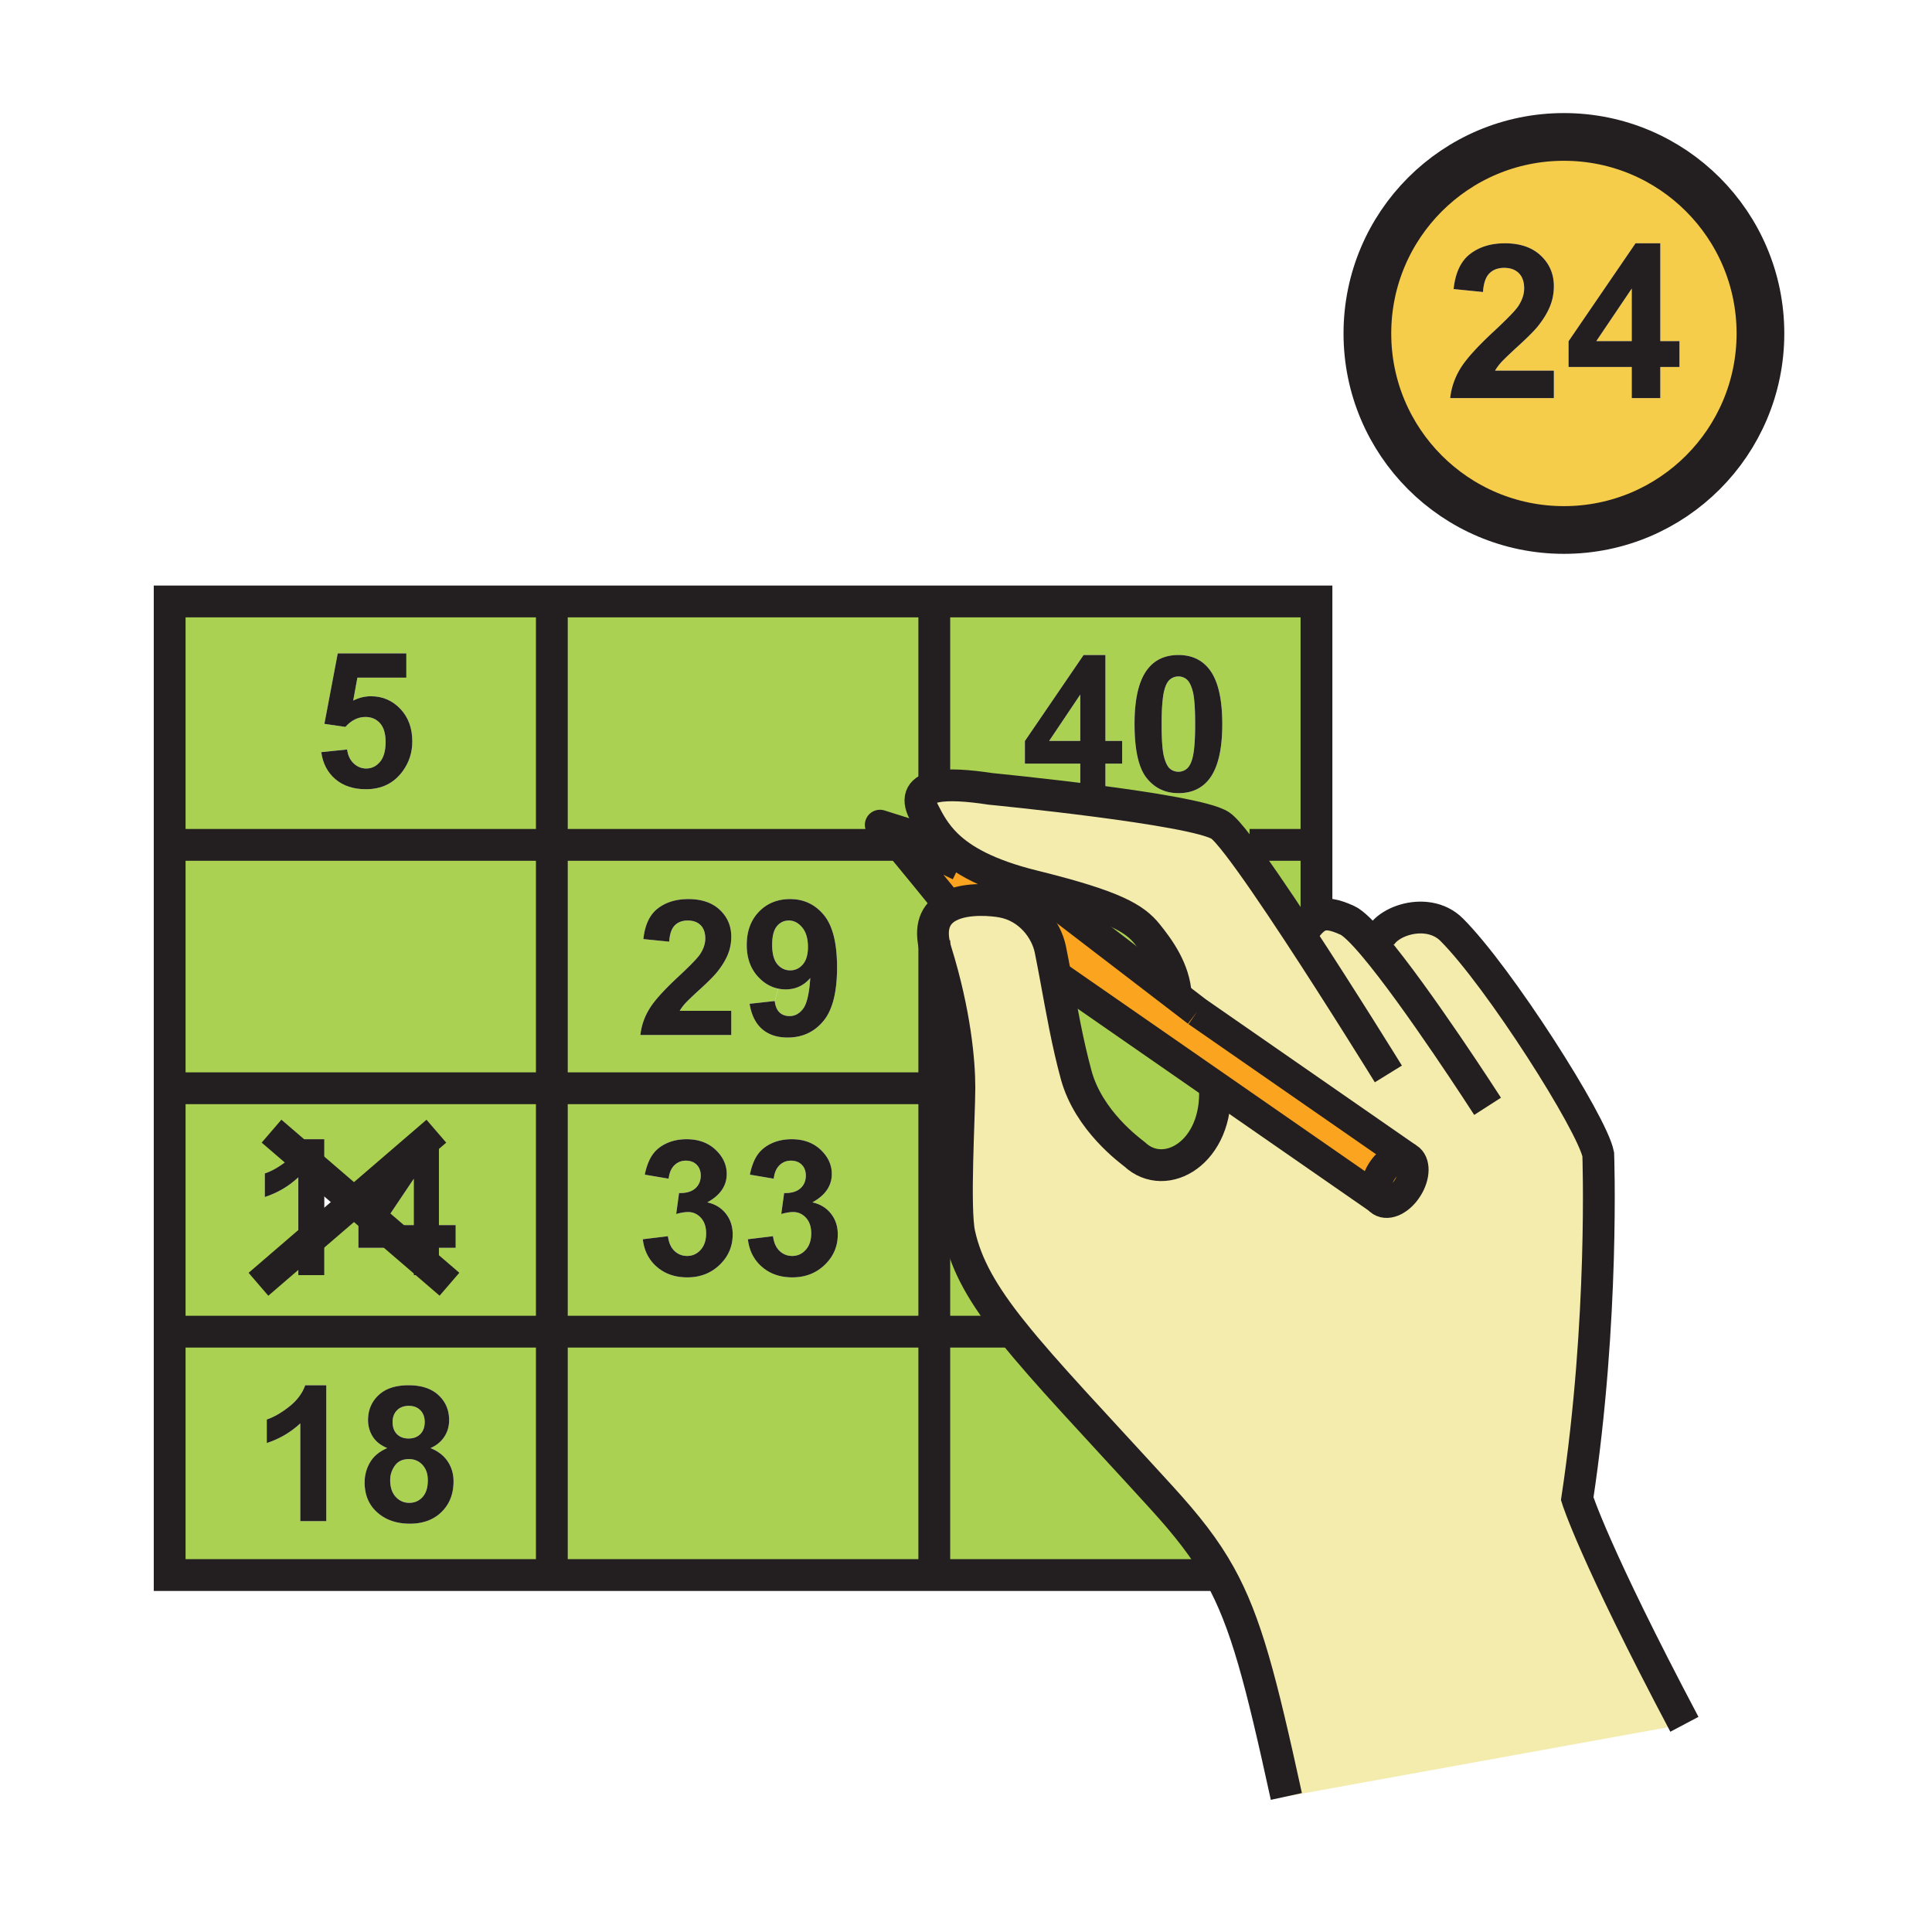 <?xml version="1.0"?><svg xmlns="http://www.w3.org/2000/svg" width="850.394" height="850.394" viewBox="0 0 850.394 850.394" overflow="visible"><path d="M499.38 318.62c0 11.43 1.771 19.37 5.311 23.82 3.54 4.46 8.21 6.68 14 6.68 5.76 0 10.25-2.03 13.47-6.09 3.89-4.93 5.84-13.02 5.84-24.29 0-11.29-1.93-19.38-5.8-24.25-3.25-4.12-7.75-6.18-13.51-6.18-5.761 0-10.25 2.03-13.471 6.1-3.9 4.92-5.84 12.99-5.84 24.21zm-23.89 29.5h11.069v-12h7.37v-10h-7.37v-37.81h-9.6l-25.84 37.85v9.96h24.37v12zm-64.25-5.01v-78.37h168.22v107.14H550l-4.91.37c-3.55-4.62-6.33-7.8-7.97-8.89-11.03-7.35-101.11-16.12-101.11-16.12-9.96-1.52-18.45-2.09-24-.99l-.77-3.14z" fill="#abd153"></path><path d="M526.92 445.31l92.43 64.131-.01.02c-3.2-1.42-8.08 1.21-11.2 6.19-2.88 4.59-3.319 9.659-1.27 12.189l-71.75-49.78-69.07-47.92-1.33.25c-.779-4.199-1.56-8.37-2.399-12.49-1.79-8.79-9.28-18.81-21.23-20.98-3.37-.63-15.36-2.08-23.25 1.97l-1.16-1.59s-19.44-23.91-20.89-25.42h20.89c6.81 6.62 17.919 13.11 38.18 18.11.55.14 1.1.27 1.64.41l-.13.81 61.189 46.92 9.36 7.18z" fill="#faa41f"></path><path d="M604.65 416.15l2.029-.01c-.63-9.47 20.95-18.29 32.32-6.9 20.81 20.84 61.73 85.06 64.49 98.859 0 0 2.689 72.54-9.26 151.591 0 0 7.39 24.05 47.18 99.279l-175.2 31.761c-11.2-51.181-17.67-76.601-29.25-97.45-6.46-11.641-14.52-21.86-25.89-34.33-29.71-32.58-50.971-54.76-65.38-72.8h-.011c-12.92-16.181-20.33-29.03-23.39-43.07-2.44-11.23-.05-51.4 0-64.04v-.44c-.01-11.26-1.87-32.72-10.28-59.81-.32-1.02-.57-1.99-.77-2.92-2.02-9.26 1.4-14.32 6.6-16.98 7.89-4.05 19.88-2.6 23.25-1.97 11.95 2.17 19.44 12.19 21.23 20.98.84 4.12 1.62 8.291 2.399 12.49 2.61 14.091 5.09 28.511 8.98 42.78 5.51 20.21 23.819 33.37 25.729 34.93 13.511 12.65 36.87-.84 35.311-29.5l.38-.54 71.75 49.78c.29.37.64.68 1.04.93 3.17 1.99 8.42-.659 11.7-5.93 3.31-5.25 3.399-11.13.229-13.109-.16-.101-.33-.19-.5-.271l.01-.02-92.43-64.131-9.36-7.18c-.64-11.43-7.56-20.75-12.609-27.01-5.59-6.94-14.431-12.23-48.45-20.72-.54-.14-1.09-.27-1.64-.41-20.261-5-31.37-11.49-38.18-18.11-5.08-4.95-7.77-9.97-10.08-14.53-3.3-6.51-.8-9.86 5.41-11.1 5.55-1.1 14.04-.53 24 .99 0 0 90.08 8.77 101.11 16.12 1.64 1.09 4.42 4.27 7.97 8.89 6.73 8.75 16.21 22.68 25.9 37.41l3.24-.51c2.229-3.03 4.189-5.02 6.439-5.97 3.07-1.3 6.71-.67 12.4 1.93 2.614 1.201 6.714 5.291 11.584 11.041z" fill="#f4ecad" class="aac-skin-fill"></path><path d="M399.2 369.83s-7.09-1.77-3.41 2.05H242.9V264.74h168.34v78.37l.77 3.14c-6.21 1.24-8.71 4.59-5.41 11.1 2.31 4.56 5 9.58 10.08 14.53h-13.26l-4.22-2.05zM456.5 390.4c34.02 8.49 42.86 13.78 48.45 20.72 5.05 6.26 11.97 15.58 12.609 27.01l-61.189-46.92.13-.81zM579.46 400.89l1.21 2.29c-2.25.95-4.21 2.94-6.439 5.97l-3.24.51c-9.69-14.73-19.17-28.66-25.9-37.41l4.91-.37h29.46v29.01z" fill="#abd153"></path><path fill="#f6cc4b" d="M718.24 127v23.15h-15.61z"></path><path d="M688.38 60.27c47.78 0 86.5 38.73 86.5 86.51 0 47.77-38.72 86.5-86.5 86.5s-86.51-38.73-86.51-86.5c0-47.78 38.73-86.51 86.51-86.51zm50.86 101.26v-11.38h-8.44v-43.06h-10.9l-29.48 43.11v11.33h27.82v13.69h12.56v-13.69h8.44zm-55.29 13.69v-12.07h-25.89c.681-1.17 1.561-2.37 2.66-3.61 1.101-1.23 3.71-3.73 7.82-7.5 4.12-3.76 6.97-6.65 8.55-8.65 2.38-3.03 4.11-5.92 5.21-8.68 1.101-2.76 1.65-5.67 1.65-8.73 0-5.37-1.92-9.86-5.75-13.47-3.83-3.61-9.101-5.42-15.811-5.42-6.12 0-11.21 1.56-15.29 4.69-4.08 3.12-6.51 8.27-7.279 15.45l12.939 1.3c.25-3.8 1.17-6.53 2.79-8.17 1.61-1.63 3.78-2.46 6.5-2.46 2.76 0 4.92.78 6.49 2.34 1.56 1.56 2.34 3.79 2.34 6.69 0 2.62-.89 5.27-2.68 7.95-1.33 1.94-4.931 5.64-10.8 11.1-7.28 6.76-12.16 12.18-14.631 16.26-2.47 4.09-3.96 8.41-4.449 12.98h45.631z" fill="#f6cc4b"></path><path d="M606.87 527.84c-2.05-2.53-1.61-7.6 1.27-12.189 3.12-4.98 8-7.61 11.2-6.19.17.08.34.17.5.271 3.17 1.979 3.08 7.859-.229 13.109-3.28 5.271-8.53 7.92-11.7 5.93a4.027 4.027 0 0 1-1.041-.931z" fill="#faa41f"></path><path d="M525.01 304.32c.7 2.62 1.05 7.42 1.05 14.42 0 6.99-.39 11.96-1.17 14.89-.6 2.27-1.43 3.85-2.51 4.74-1.09.88-2.32 1.32-3.689 1.32-1.381 0-2.601-.44-3.671-1.3-1.069-.87-1.949-2.61-2.649-5.23-.71-2.62-1.061-7.43-1.061-14.42 0-7 .391-11.97 1.181-14.93.59-2.28 1.43-3.86 2.51-4.74 1.08-.88 2.31-1.32 3.69-1.32 1.369 0 2.6.44 3.659 1.32 1.07.88 1.96 2.63 2.66 5.25zM475.49 305.73v20.39H461.8zM535.12 478.06l-.38.54c1.56 28.66-21.8 42.15-35.311 29.5-1.91-1.56-20.22-14.72-25.729-34.93-3.891-14.27-6.37-28.689-8.98-42.78l1.33-.25 69.07 47.92zM445.68 586.15h-34.44V479.01h5.34l5.71.03c-.05 12.64-2.44 52.81 0 64.04 3.06 14.04 10.47 26.89 23.39 43.07zM536.96 693.28H411.24V586.15h34.45c14.409 18.04 35.67 40.22 65.38 72.8 11.37 12.47 19.43 22.69 25.89 34.33zM411.24 479.01v107.14H242.9V479.01h168.34zm-42.48 64.36c0-3.601-1.02-6.68-3.05-9.22-2.03-2.551-4.75-4.181-8.14-4.91 5.71-3.12 8.56-7.29 8.56-12.521 0-3.68-1.4-6.989-4.19-9.92-3.38-3.569-7.88-5.359-13.49-5.359-3.28 0-6.25.619-8.89 1.85-2.64 1.24-4.7 2.93-6.18 5.09s-2.58 5.04-3.31 8.65l10.5 1.79c.3-2.601 1.14-4.57 2.53-5.92 1.39-1.351 3.06-2.021 5.02-2.021 1.99 0 3.58.59 4.78 1.78 1.19 1.2 1.79 2.79 1.79 4.8 0 2.35-.81 4.24-2.44 5.66-1.64 1.42-4 2.09-7.1 2.01l-1.27 9.23c2.03-.57 3.77-.86 5.24-.86 2.21 0 4.09.85 5.64 2.53 1.54 1.68 2.31 3.97 2.31 6.84 0 3.05-.81 5.46-2.42 7.26-1.61 1.79-3.59 2.69-5.95 2.69-2.19 0-4.06-.75-5.6-2.24s-2.49-3.64-2.84-6.45l-11.07 1.34c.57 5 2.63 9.05 6.18 12.141 3.54 3.1 8.01 4.64 13.4 4.64 5.69 0 10.44-1.84 14.26-5.52 3.82-3.68 5.73-8.14 5.73-13.36zm-46.26 0c0-3.601-1.02-6.68-3.05-9.22-2.03-2.551-4.74-4.181-8.13-4.91 5.7-3.12 8.56-7.29 8.56-12.521 0-3.68-1.4-6.989-4.19-9.92-3.39-3.569-7.89-5.359-13.5-5.359-3.28 0-6.24.619-8.88 1.85-2.65 1.24-4.71 2.93-6.18 5.09-1.48 2.16-2.59 5.04-3.32 8.65l10.5 1.79c.3-2.601 1.15-4.57 2.53-5.92 1.39-1.351 3.07-2.021 5.03-2.021 1.98 0 3.57.59 4.77 1.78 1.2 1.2 1.8 2.79 1.8 4.8 0 2.35-.82 4.24-2.45 5.66-1.63 1.42-4 2.09-7.1 2.01l-1.26 9.23c2.02-.57 3.77-.86 5.23-.86 2.22 0 4.1.85 5.64 2.53 1.54 1.68 2.31 3.97 2.31 6.84 0 3.05-.8 5.46-2.41 7.26-1.62 1.79-3.6 2.69-5.95 2.69-2.2 0-4.06-.75-5.61-2.24-1.54-1.49-2.49-3.64-2.84-6.45l-11.06 1.34c.57 5 2.62 9.05 6.17 12.141 3.55 3.1 8.02 4.64 13.41 4.64 5.68 0 10.43-1.84 14.25-5.52 3.82-3.68 5.73-8.14 5.73-13.36zM242.9 586.15h168.34v107.13H242.9zM242.9 586.15v107.13H74.68V586.15H242.9zm-43.27 65.91c0-3.34-.87-6.279-2.59-8.829-1.72-2.561-4.24-4.5-7.55-5.83 2.6-1.131 4.61-2.78 6.05-4.931 1.43-2.16 2.15-4.609 2.15-7.38 0-4.439-1.56-8.109-4.69-11.01-3.12-2.9-7.51-4.34-13.16-4.34-5.7 0-10.1 1.439-13.2 4.34-3.09 2.9-4.64 6.57-4.64 11.01 0 2.601.67 4.99 2.01 7.17 1.34 2.181 3.49 3.9 6.44 5.141-3.44 1.47-5.96 3.55-7.55 6.25-1.6 2.699-2.4 5.67-2.4 8.899 0 5.87 2.12 10.48 6.37 13.851 3.6 2.85 8.11 4.27 13.52 4.27 5.81 0 10.48-1.72 13.98-5.17s5.26-7.931 5.26-13.441zm-56.01 17.49v-59.81h-9.27c-1.3 3.62-3.7 6.8-7.2 9.52-3.5 2.721-6.74 4.561-9.72 5.54v10.37c5.66-1.87 10.58-4.76 14.75-8.66v43.04h11.44z" fill="#abd153"></path><path d="M188.31 651.55c0 3.22-.77 5.681-2.31 7.38-1.53 1.7-3.48 2.561-5.83 2.561-2.4 0-4.4-.891-6.01-2.66-1.61-1.771-2.41-4.24-2.41-7.4 0-2.26.68-4.359 2.05-6.29 1.36-1.939 3.43-2.899 6.21-2.899 2.4 0 4.39.85 5.95 2.55 1.57 1.698 2.35 3.958 2.35 6.758zM185.02 620.73c1.28 1.289 1.92 3.01 1.92 5.149 0 2.29-.65 4.07-1.94 5.36s-3.01 1.93-5.16 1.93c-2.13 0-3.83-.63-5.11-1.91-1.28-1.279-1.92-3.05-1.92-5.34 0-2.14.65-3.86 1.94-5.17 1.29-1.3 3.03-1.95 5.21-1.95 2.09.001 3.78.641 5.06 1.931zM182.13 518.86v20.39h-13.69z" fill="#abd153"></path><path d="M193.16 561.25h.04v-12h7.37v-10h-7.37v-37.81H183.6l-6.22 9.109-21.57 18.561-13.06-11.23v-16.44h-9.27c-.73 2.04-1.81 3.93-3.23 5.68-1.12 1.37-2.44 2.649-3.97 3.84-3.49 2.72-6.73 4.57-9.72 5.54v10.38c5.67-1.87 10.58-4.76 14.75-8.67v43.04h11.44v-20.9l13.06-11.239 5.6 4.83-3.65 5.35v9.96h21.45l2.92 2.51v9.49h11.03zm49.74-82.24v107.14H74.68V479.01H242.9zM356.65 430.49c-.46 6.83-1.5 11.33-3.14 13.5-1.63 2.17-3.62 3.25-5.95 3.25-1.85 0-3.34-.54-4.46-1.63-1.13-1.08-1.83-2.75-2.09-5l1.5-5.46c1.09.229 2.22.34 3.39.34 4.3 0 7.88-1.67 10.75-5zM353.09 408.23c1.7 2.04 2.54 4.91 2.54 8.61 0 3.37-.75 5.92-2.25 7.66-1.5 1.75-3.35 2.61-5.54 2.61-2.28 0-4.17-.9-5.69-2.71-1.51-1.8-2.27-4.64-2.27-8.5 0-3.8.7-6.54 2.09-8.22 1.39-1.67 3.15-2.5 5.26-2.5 2.22 0 4.17 1.02 5.86 3.05z" fill="#abd153"></path><path d="M416.68 397.3l1.16 1.59c-5.2 2.66-8.62 7.72-6.6 16.98v63.14H242.9V371.88h152.89c1.45 1.51 20.89 25.42 20.89 25.42zm-48.24 28.54c0-10.71-1.93-18.41-5.8-23.08-3.87-4.68-8.83-7.02-14.86-7.02-5.55 0-10.12 1.85-13.71 5.55-3.58 3.71-5.38 8.58-5.38 14.63 0 5.8 1.7 10.521 5.1 14.14 2.54 2.721 5.45 4.41 8.72 5.091l-1.5 5.46-11.07 1.22c.81 4.939 2.65 8.65 5.51 11.13 2.86 2.48 6.61 3.72 11.25 3.72 6.45 0 11.69-2.42 15.71-7.239 4.02-4.832 6.03-12.702 6.03-23.602zm-46.56 29.71v-10.62h-22.69c.59-1.029 1.37-2.09 2.33-3.17s3.25-3.279 6.86-6.58c3.61-3.3 6.11-5.84 7.49-7.6 2.08-2.65 3.6-5.19 4.56-7.61.97-2.43 1.45-4.98 1.45-7.66 0-4.71-1.68-8.65-5.04-11.82-3.36-3.17-7.98-4.75-13.86-4.75-5.37 0-9.84 1.36-13.41 4.1-3.58 2.73-5.71 7.23-6.38 13.51l11.37 1.14c.22-3.34 1.03-5.72 2.44-7.16 1.42-1.43 3.31-2.15 5.7-2.15 2.42 0 4.31.68 5.68 2.05s2.06 3.33 2.06 5.87c0 2.31-.79 4.64-2.36 7-1.16 1.71-4.32 4.96-9.47 9.76-6.39 5.93-10.67 10.699-12.83 14.29-2.17 3.59-3.47 7.39-3.9 11.399h40zM74.68 371.88H242.9v107.13H74.68zM242.9 264.74v107.14H74.68V264.74H242.9zm-65.69 74.76c2.84-3.85 4.27-8.24 4.27-13.15 0-5.88-1.77-10.67-5.29-14.36-3.53-3.69-7.83-5.53-12.91-5.53-2.66 0-5.26.63-7.81 1.9l1.84-10.09h21.54v-10.69h-30.19l-5.87 31.03 9.23 1.35c2.61-2.92 5.55-4.38 8.84-4.38 2.63 0 4.76.92 6.41 2.75 1.64 1.83 2.46 4.58 2.46 8.25 0 3.91-.83 6.83-2.48 8.78-1.65 1.94-3.67 2.91-6.05 2.91-2.09 0-3.93-.75-5.53-2.26-1.59-1.5-2.56-3.54-2.88-6.12l-11.38 1.18c.68 4.98 2.75 8.95 6.22 11.9 3.47 2.95 7.95 4.42 13.45 4.42 6.88 0 12.26-2.63 16.13-7.89z" fill="#abd153"></path><path d="M739.24 150.15v11.38h-8.44v13.69h-12.56v-13.69h-27.82V150.2l29.48-43.11h10.9v43.06h8.44zm-21 0V127l-15.61 23.15h15.61zM683.95 163.15v12.07h-45.63c.489-4.57 1.979-8.89 4.449-12.98 2.471-4.08 7.351-9.5 14.631-16.26 5.869-5.46 9.47-9.16 10.8-11.1 1.79-2.68 2.68-5.33 2.68-7.95 0-2.9-.78-5.13-2.34-6.69-1.57-1.56-3.73-2.34-6.49-2.34-2.72 0-4.89.83-6.5 2.46-1.62 1.64-2.54 4.37-2.79 8.17l-12.939-1.3c.77-7.18 3.199-12.33 7.279-15.45 4.08-3.13 9.17-4.69 15.29-4.69 6.71 0 11.98 1.81 15.811 5.42 3.83 3.61 5.75 8.1 5.75 13.47 0 3.06-.55 5.97-1.65 8.73-1.1 2.76-2.83 5.65-5.21 8.68-1.58 2-4.43 4.89-8.55 8.65-4.11 3.77-6.72 6.27-7.82 7.5-1.1 1.24-1.979 2.44-2.66 3.61h25.889zM532.2 294.49c3.87 4.87 5.8 12.96 5.8 24.25 0 11.27-1.95 19.36-5.84 24.29-3.22 4.06-7.71 6.09-13.47 6.09-5.79 0-10.46-2.22-14-6.68-3.54-4.45-5.311-12.39-5.311-23.82 0-11.22 1.94-19.29 5.84-24.21 3.221-4.07 7.71-6.1 13.471-6.1 5.76 0 10.26 2.06 13.51 6.18zm-6.14 24.25c0-7-.35-11.8-1.05-14.42-.7-2.62-1.59-4.37-2.66-5.25a5.583 5.583 0 0 0-3.659-1.32c-1.381 0-2.61.44-3.69 1.32-1.08.88-1.92 2.46-2.51 4.74-.79 2.96-1.181 7.93-1.181 14.93 0 6.99.351 11.8 1.061 14.42.7 2.62 1.58 4.36 2.649 5.23 1.07.86 2.29 1.3 3.671 1.3 1.369 0 2.6-.44 3.689-1.32 1.08-.89 1.91-2.47 2.51-4.74.78-2.93 1.17-7.9 1.17-14.89zM493.93 326.12v10h-7.37v12h-11.07v-12h-24.37v-9.96l25.84-37.85h9.6v37.81h7.37zm-18.44 0v-20.39l-13.69 20.39h13.69zM365.71 534.15c2.03 2.54 3.05 5.619 3.05 9.22 0 5.22-1.91 9.68-5.73 13.36-3.82 3.68-8.57 5.52-14.26 5.52-5.39 0-9.86-1.54-13.4-4.64-3.55-3.091-5.61-7.141-6.18-12.141l11.07-1.34c.35 2.811 1.3 4.96 2.84 6.45s3.41 2.24 5.6 2.24c2.36 0 4.34-.9 5.95-2.69 1.61-1.8 2.42-4.21 2.42-7.26 0-2.87-.77-5.16-2.31-6.84-1.55-1.681-3.43-2.53-5.64-2.53-1.47 0-3.21.29-5.24.86l1.27-9.23c3.1.08 5.46-.59 7.1-2.01 1.63-1.42 2.44-3.311 2.44-5.66 0-2.01-.6-3.6-1.79-4.8-1.2-1.19-2.79-1.78-4.78-1.78-1.96 0-3.63.67-5.02 2.021-1.39 1.35-2.23 3.319-2.53 5.92l-10.5-1.79c.73-3.61 1.83-6.49 3.31-8.65s3.54-3.85 6.18-5.09c2.64-1.23 5.61-1.85 8.89-1.85 5.61 0 10.11 1.79 13.49 5.359 2.79 2.931 4.19 6.24 4.19 9.92 0 5.23-2.85 9.4-8.56 12.521 3.39.73 6.11 2.36 8.14 4.91zM362.64 402.76c3.87 4.67 5.8 12.37 5.8 23.08 0 10.9-2.01 18.771-6.03 23.601-4.02 4.819-9.26 7.239-15.71 7.239-4.64 0-8.39-1.239-11.25-3.72-2.86-2.479-4.7-6.19-5.51-11.13l11.07-1.22c.26 2.25.96 3.92 2.09 5 1.12 1.09 2.61 1.63 4.46 1.63 2.33 0 4.32-1.08 5.95-3.25 1.64-2.17 2.68-6.67 3.14-13.5-2.87 3.33-6.45 5-10.75 5-1.17 0-2.3-.11-3.39-.34-3.27-.681-6.18-2.37-8.72-5.091-3.4-3.619-5.1-8.339-5.1-14.14 0-6.05 1.8-10.92 5.38-14.63 3.59-3.7 8.16-5.55 13.71-5.55 6.03.001 10.99 2.341 14.86 7.021zm-7.01 14.08c0-3.7-.84-6.57-2.54-8.61-1.69-2.03-3.64-3.05-5.86-3.05-2.11 0-3.87.83-5.26 2.5-1.39 1.68-2.09 4.42-2.09 8.22 0 3.86.76 6.7 2.27 8.5 1.52 1.81 3.41 2.71 5.69 2.71 2.19 0 4.04-.86 5.54-2.61 1.5-1.74 2.25-4.29 2.25-7.66zM319.45 534.15c2.03 2.54 3.05 5.619 3.05 9.22 0 5.22-1.91 9.68-5.73 13.36-3.82 3.68-8.57 5.52-14.25 5.52-5.39 0-9.86-1.54-13.41-4.64-3.55-3.091-5.6-7.141-6.17-12.141l11.06-1.34c.35 2.811 1.3 4.96 2.84 6.45 1.55 1.49 3.41 2.24 5.61 2.24 2.35 0 4.33-.9 5.95-2.69 1.61-1.8 2.41-4.21 2.41-7.26 0-2.87-.77-5.16-2.31-6.84-1.54-1.681-3.42-2.53-5.64-2.53-1.46 0-3.21.29-5.23.86l1.26-9.23c3.1.08 5.47-.59 7.1-2.01s2.45-3.311 2.45-5.66c0-2.01-.6-3.6-1.8-4.8-1.2-1.19-2.79-1.78-4.77-1.78-1.96 0-3.64.67-5.03 2.021-1.38 1.35-2.23 3.319-2.53 5.92l-10.5-1.79c.73-3.61 1.84-6.49 3.32-8.65 1.47-2.16 3.53-3.85 6.18-5.09 2.64-1.23 5.6-1.85 8.88-1.85 5.61 0 10.11 1.79 13.5 5.359 2.79 2.931 4.19 6.24 4.19 9.92 0 5.23-2.86 9.4-8.56 12.521 3.39.73 6.1 2.36 8.13 4.91zM321.88 444.93v10.62h-40c.43-4.01 1.73-7.81 3.9-11.399 2.16-3.591 6.44-8.36 12.83-14.29 5.15-4.8 8.31-8.05 9.47-9.76 1.57-2.36 2.36-4.69 2.36-7 0-2.54-.69-4.5-2.06-5.87s-3.26-2.05-5.68-2.05c-2.39 0-4.28.72-5.7 2.15-1.41 1.44-2.22 3.82-2.44 7.16l-11.37-1.14c.67-6.28 2.8-10.78 6.38-13.51 3.57-2.74 8.04-4.1 13.41-4.1 5.88 0 10.5 1.58 13.86 4.75 3.36 3.17 5.04 7.11 5.04 11.82 0 2.68-.48 5.23-1.45 7.66-.96 2.42-2.48 4.96-4.56 7.61-1.38 1.76-3.88 4.3-7.49 7.6-3.61 3.301-5.9 5.5-6.86 6.58s-1.74 2.141-2.33 3.17h22.69zM200.57 539.25v10h-7.37v12h-.04l-11.03-9.49v-2.51h-2.92l-17.8-15.31 15.97-23.391 10.59-9.109h5.23v37.81h7.37zm-18.44 0v-20.39l-13.69 20.39h13.69zM197.04 643.23c1.72 2.55 2.59 5.489 2.59 8.829 0 5.511-1.76 9.99-5.26 13.44s-8.17 5.17-13.98 5.17c-5.41 0-9.92-1.42-13.52-4.27-4.25-3.37-6.37-7.98-6.37-13.851 0-3.229.8-6.2 2.4-8.899 1.59-2.7 4.11-4.78 7.55-6.25-2.95-1.24-5.1-2.96-6.44-5.141-1.34-2.18-2.01-4.569-2.01-7.17 0-4.439 1.55-8.109 4.64-11.01 3.1-2.9 7.5-4.34 13.2-4.34 5.65 0 10.04 1.439 13.16 4.34 3.13 2.9 4.69 6.57 4.69 11.01 0 2.771-.72 5.22-2.15 7.38-1.44 2.15-3.45 3.8-6.05 4.931 3.31 1.331 5.83 3.271 7.55 5.831zM186 658.93c1.54-1.699 2.31-4.16 2.31-7.38 0-2.8-.78-5.06-2.35-6.76-1.56-1.7-3.55-2.55-5.95-2.55-2.78 0-4.85.96-6.21 2.899-1.37 1.931-2.05 4.03-2.05 6.29 0 3.16.8 5.63 2.41 7.4 1.61 1.77 3.61 2.66 6.01 2.66 2.35.001 4.3-.859 5.83-2.559zm.94-33.05c0-2.14-.64-3.86-1.92-5.149-1.28-1.29-2.97-1.931-5.06-1.931-2.18 0-3.92.65-5.21 1.95-1.29 1.31-1.94 3.03-1.94 5.17 0 2.29.64 4.061 1.92 5.34 1.28 1.28 2.98 1.91 5.11 1.91 2.15 0 3.87-.64 5.16-1.93s1.94-3.07 1.94-5.36z" fill="#231f20"></path><path fill="#231f20" d="M193.16 561.25h-11.03v-9.49zM187.97 501.44l-10.59 9.11 6.22-9.11zM181.48 326.35c0 4.91-1.43 9.3-4.27 13.15-3.87 5.26-9.25 7.89-16.13 7.89-5.5 0-9.98-1.47-13.45-4.42-3.47-2.95-5.54-6.92-6.22-11.9l11.38-1.18c.32 2.58 1.29 4.62 2.88 6.12 1.6 1.51 3.44 2.26 5.53 2.26 2.38 0 4.4-.97 6.05-2.91 1.65-1.95 2.48-4.87 2.48-8.78 0-3.67-.82-6.42-2.46-8.25-1.65-1.83-3.78-2.75-6.41-2.75-3.29 0-6.23 1.46-8.84 4.38l-9.23-1.35 5.87-31.03h30.19v10.69h-21.54l-1.84 10.09c2.55-1.27 5.15-1.9 7.81-1.9 5.08 0 9.38 1.84 12.91 5.53 3.52 3.69 5.29 8.48 5.29 14.36zM161.41 533.94l17.8 15.31h-21.45v-9.96zM143.62 609.74v59.81h-11.44v-43.04c-4.17 3.9-9.09 6.79-14.75 8.66V624.8c2.98-.979 6.22-2.819 9.72-5.54 3.5-2.72 5.9-5.899 7.2-9.52h9.27zM142.75 540.35v20.9h-11.44v-11.06z"></path><path d="M142.75 517.88v22.47l-11.44 9.841v-31.98c-4.17 3.91-9.08 6.8-14.75 8.67V516.5c2.99-.97 6.23-2.82 9.72-5.54 1.53-1.19 2.85-2.47 3.97-3.84l12.5 10.76zM142.75 501.44v16.439l-12.5-10.76c1.42-1.75 2.5-3.64 3.23-5.68h9.27z" fill="#231f20"></path><g fill="none" stroke="#231f20"><path d="M774.88 146.78c0 47.77-38.72 86.5-86.5 86.5s-86.51-38.73-86.51-86.5c0-47.78 38.729-86.51 86.51-86.51s86.5 38.73 86.5 86.51z" stroke-width="21"></path><path stroke-width="14" d="M536.96 693.28H74.68V264.74h504.78v136.15M74.68 586.15h371M74.68 479.01h341.9M550 371.88h29.46M74.68 371.88h343.63M411.24 413.88v279.4M411.24 264.74v78.37M242.9 264.74V693.28"></path><path stroke-width="13.309" d="M113.76 565.29l17.55-15.1 11.44-9.84 13.06-11.24 21.57-18.56 10.59-9.11 4.1-3.53"></path><path stroke-width="13.309" d="M197.83 565.27l-4.67-4.02-11.03-9.49-2.92-2.51-17.8-15.31-5.6-4.83-13.06-11.23-12.5-10.76-10.73-9.23"></path><path d="M654.78 486.96s-31.011-48.229-50.13-70.81c-4.87-5.75-8.971-9.84-11.58-11.04-5.69-2.6-9.33-3.23-12.4-1.93-2.25.95-4.21 2.94-6.439 5.97" stroke-width="14"></path><path d="M606.68 416.14c-.63-9.47 20.95-18.29 32.32-6.9 20.81 20.84 61.73 85.06 64.49 98.859 0 0 2.689 72.54-9.26 151.591 0 0 7.39 24.05 47.18 99.279M534.74 478.6c1.56 28.66-21.8 42.15-35.311 29.5-1.91-1.56-20.22-14.72-25.729-34.93-3.891-14.27-6.37-28.689-8.98-42.78-.779-4.199-1.56-8.37-2.399-12.49-1.79-8.79-9.28-18.81-21.23-20.98-3.37-.63-15.36-2.08-23.25 1.97-5.2 2.66-8.62 7.72-6.6 16.98.2.93.45 1.9.77 2.92 8.41 27.09 10.27 48.55 10.28 59.81v.44c-.05 12.64-2.44 52.81 0 64.04 3.06 14.04 10.47 26.89 23.39 43.07h.011c14.409 18.04 35.67 40.22 65.38 72.8 11.37 12.47 19.43 22.689 25.89 34.33 11.58 20.85 18.05 46.27 29.25 97.45M611.11 472.71s-20.48-33.18-40.12-63.05c-9.69-14.73-19.17-28.66-25.9-37.41-3.55-4.62-6.33-7.8-7.97-8.89-11.03-7.35-101.11-16.12-101.11-16.12-9.96-1.52-18.45-2.09-24-.99-6.21 1.24-8.71 4.59-5.41 11.1 2.31 4.56 5 9.58 10.08 14.53 6.81 6.62 17.919 13.11 38.18 18.11.55.14 1.1.27 1.64.41 34.02 8.49 42.86 13.78 48.45 20.72 5.05 6.26 11.97 15.58 12.609 27.01.021.3.03.601.04.91" stroke-width="14"></path><path d="M619.34 509.46c-3.2-1.42-8.08 1.21-11.2 6.19-2.88 4.59-3.319 9.659-1.27 12.189.29.37.64.68 1.04.93 3.17 1.99 8.42-.659 11.7-5.93 3.31-5.25 3.399-11.13.229-13.109-.159-.1-.329-.19-.499-.27zM414.42 394.58s0 .01.03.01" stroke-width="13.309"></path><path stroke-width="13.309" d="M466.05 430.14l69.07 47.92 71.75 49.78.58.4M526.92 445.31l-9.36-7.18-61.19-46.92M619.35 509.44l-92.43-64.13M422.29 381.05l-18.87-9.17-4.22-2.05s-7.09-1.77-3.41 2.05c1.45 1.51 20.89 25.42 20.89 25.42"></path><path stroke-width="13.309" stroke-linecap="round" stroke-linejoin="round" d="M399.2 366.83l-11.87-3.75 8.46 8.8"></path></g><path fill="none" d="M0 0h850.394v850.394H0z"></path></svg>